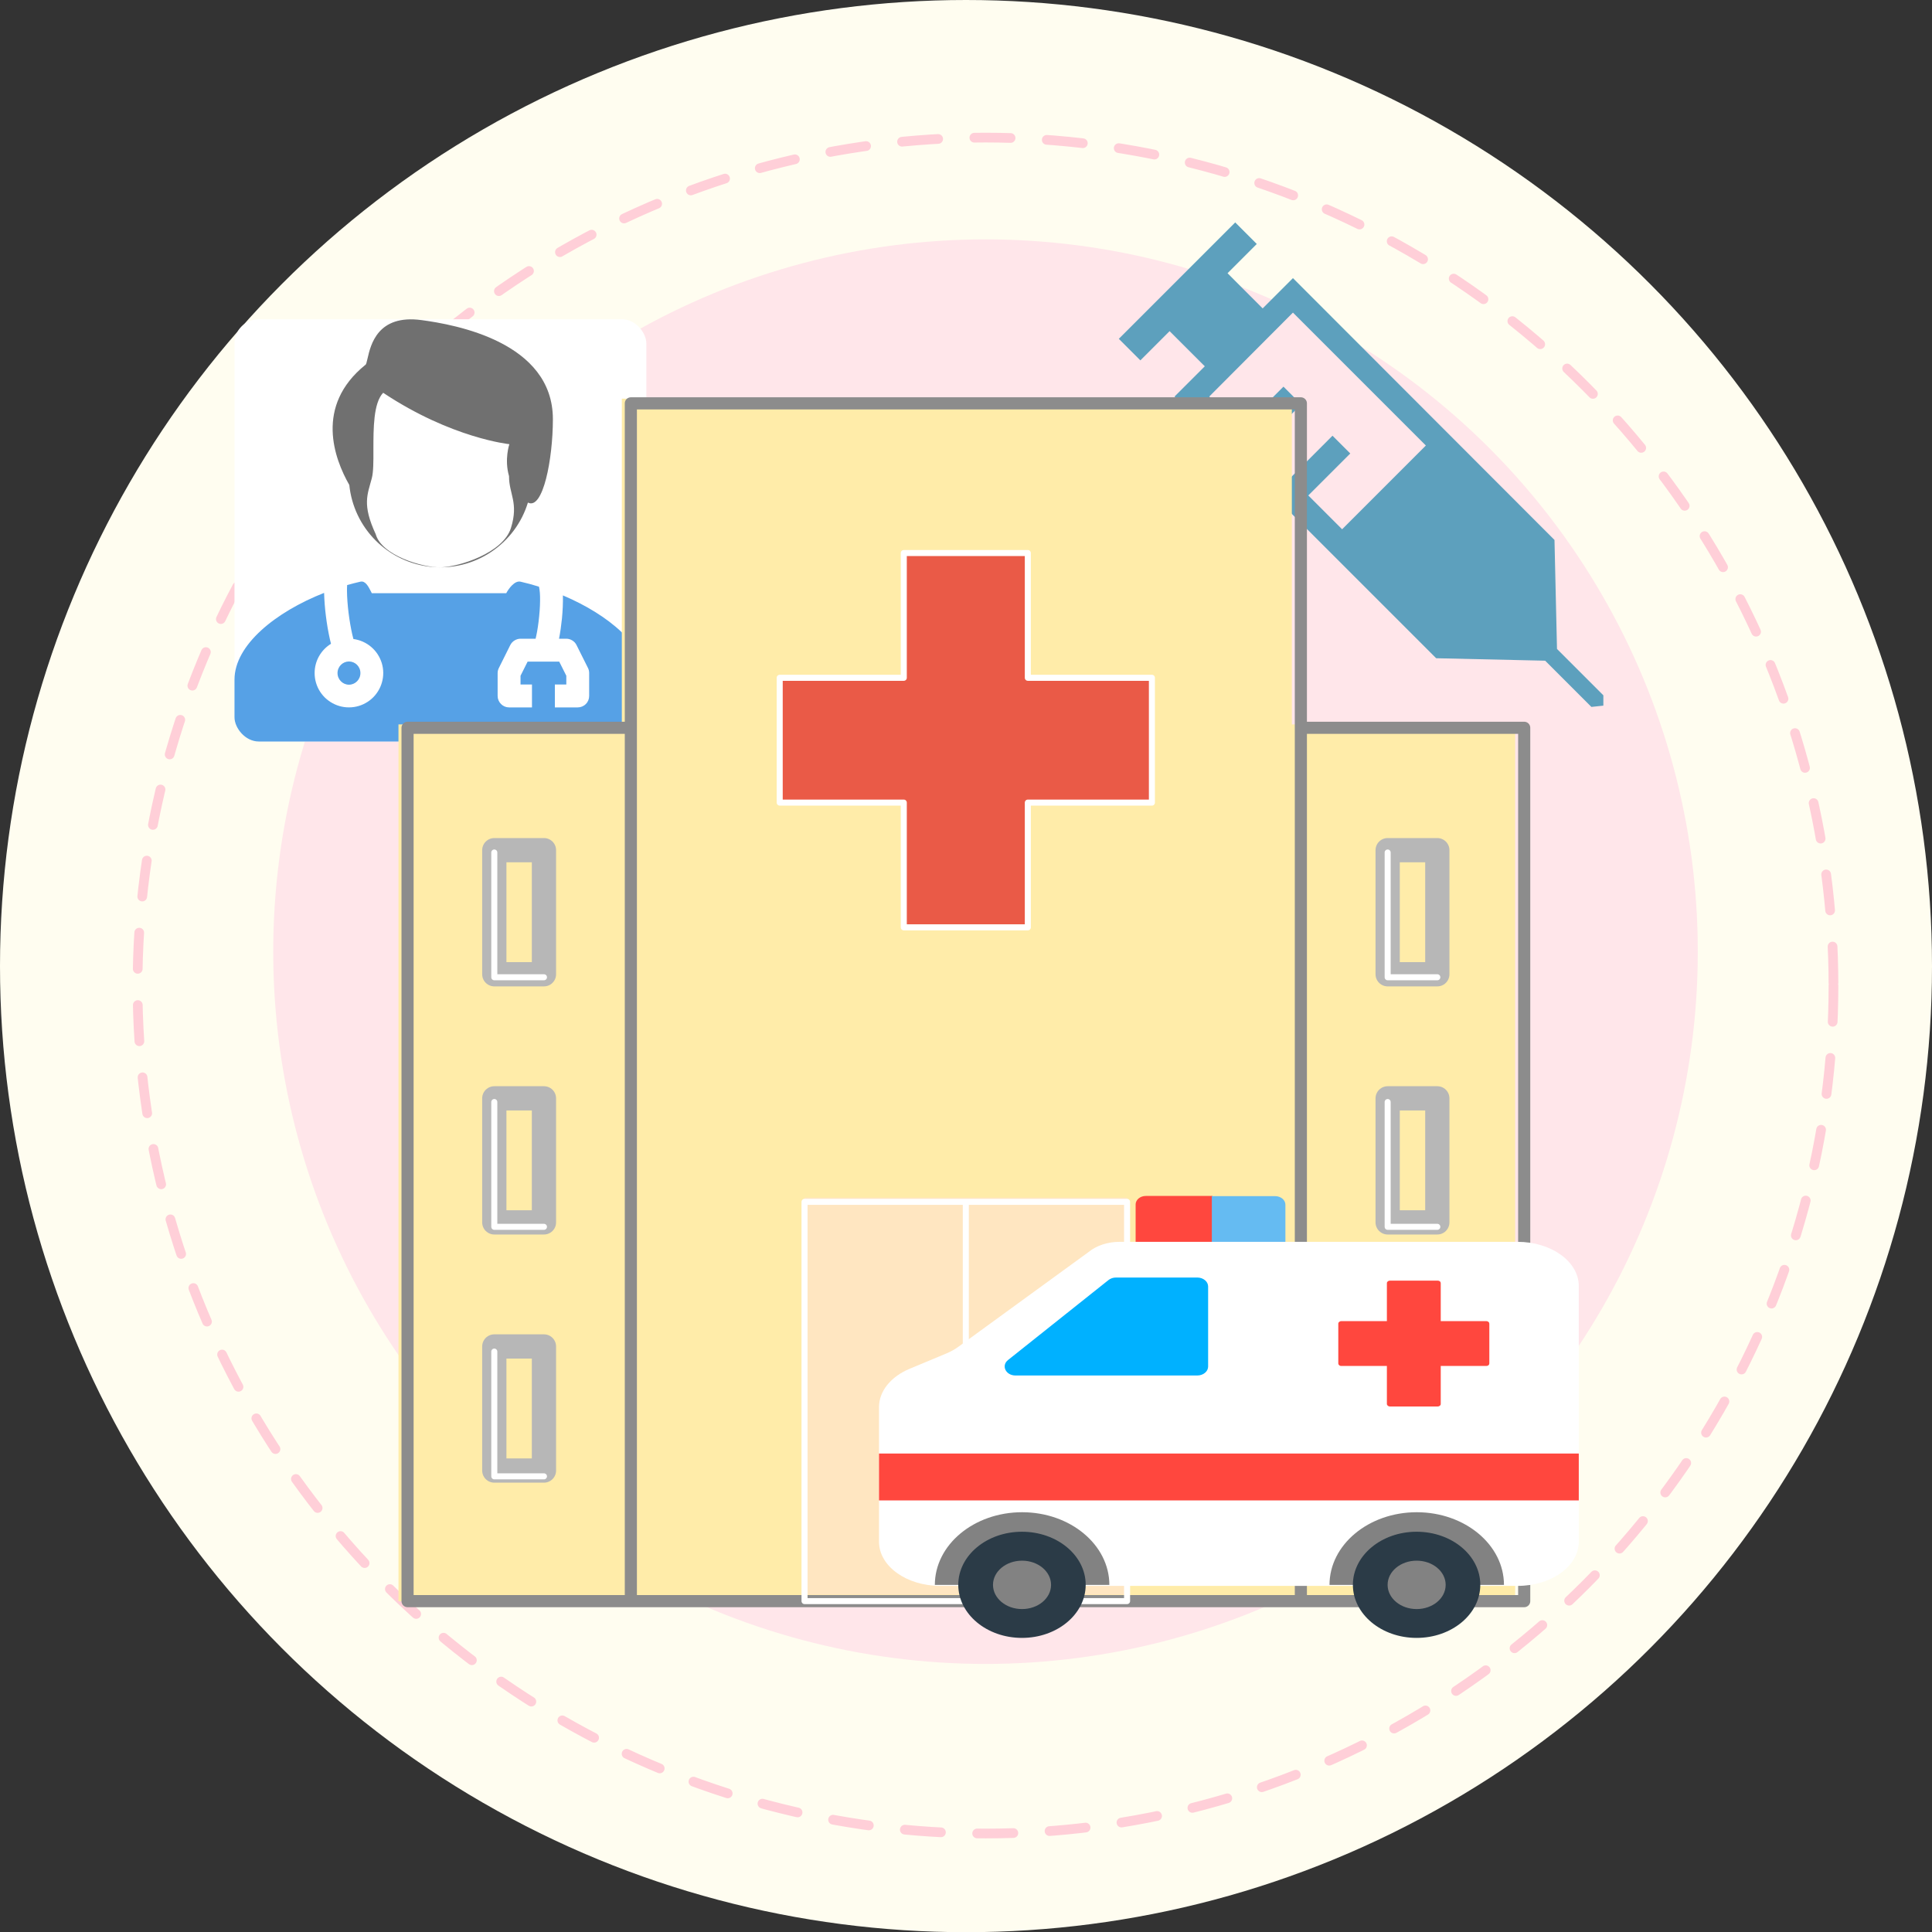 <svg width="40" height="40" viewBox="0 0 40 40" fill="none" xmlns="http://www.w3.org/2000/svg">
<rect x="0" y="0" width="40" height="40" fill="#333333" stroke="none"/>
<ellipse cx="20" cy="20.002" rx="20" ry="20.002" fill="#FFFDF0"/>
<g clip-path="url(#clip0_1053_4223)">
<circle cx="20.404" cy="19.703" r="14.747" fill="#FFE6EA"/>
<circle cx="20.404" cy="20.405" r="17.556" stroke="#FFCFD8" stroke-width="0.201" stroke-linecap="round" stroke-linejoin="round" stroke-dasharray="0.75 0.75"/>
<g clip-path="url(#clip1_1053_4223)">
<path d="M26.769 5.758L26.142 6.385L25.415 5.657L26.02 5.051L25.574 4.605L23.164 7.015L23.61 7.461L24.215 6.856L24.944 7.584L24.317 8.21L29.734 13.628L31.991 13.679L32.948 14.636L33.389 14.589L32.236 13.436L32.184 11.179L26.769 5.758ZM26.769 6.472L29.521 9.224L27.787 10.958L27.087 10.258L27.956 9.389L27.588 9.021L26.719 9.891L26.071 9.243L26.94 8.373L26.573 8.005L25.703 8.875L25.037 8.209L26.769 6.472Z" fill="#5DA0BD"/>
</g>
<g clip-path="url(#clip2_1053_4223)">
<rect x="4.855" y="6.61" width="8.527" height="8.742" rx="0.502" fill="white"/>
<path fill-rule="evenodd" clip-rule="evenodd" d="M11.447 8.679C11.447 9.499 11.243 10.568 10.93 10.405C10.802 10.824 10.533 11.185 10.168 11.428C9.804 11.671 9.367 11.78 8.932 11.737C8.496 11.694 8.089 11.501 7.779 11.192C7.469 10.883 7.276 10.476 7.232 10.041C6.921 9.497 6.513 8.406 7.562 7.556C7.581 7.55 7.592 7.499 7.609 7.424C7.674 7.139 7.818 6.505 8.725 6.627C9.424 6.72 11.447 7.081 11.447 8.679V8.679ZM10.546 9.196C10.546 9.196 10.438 9.509 10.539 9.858C10.537 10.23 10.742 10.405 10.579 10.93C10.417 11.454 9.49 11.74 9.118 11.746C8.746 11.752 7.899 11.498 7.779 11.06C7.493 10.443 7.609 10.239 7.697 9.904C7.732 9.774 7.732 9.554 7.731 9.308C7.731 8.866 7.731 8.344 7.933 8.132C9.352 9.076 10.546 9.196 10.546 9.196Z" fill="#707070"/>
<path d="M6.514 13.935C6.514 13.679 6.649 13.454 6.853 13.329C6.845 13.3 6.838 13.27 6.831 13.24C6.795 13.078 6.767 12.915 6.747 12.75C6.727 12.593 6.715 12.434 6.71 12.275C5.711 12.668 4.855 13.352 4.855 14.07V15.356H13.383V14.07C13.383 13.382 12.599 12.726 11.654 12.327V12.333C11.658 12.478 11.65 12.643 11.635 12.803C11.62 12.951 11.599 13.098 11.574 13.224H11.725C11.769 13.224 11.812 13.237 11.849 13.26C11.887 13.283 11.917 13.316 11.936 13.355L12.173 13.829C12.19 13.862 12.198 13.898 12.198 13.935V14.409C12.198 14.472 12.174 14.532 12.129 14.576C12.085 14.621 12.024 14.646 11.961 14.646H11.488V14.172H11.725V13.991L11.578 13.698H10.924L10.777 13.991V14.172H11.014V14.646H10.54C10.477 14.646 10.417 14.621 10.373 14.576C10.328 14.532 10.303 14.472 10.303 14.409V13.935C10.303 13.898 10.312 13.862 10.329 13.829L10.565 13.355C10.585 13.316 10.615 13.283 10.653 13.26C10.69 13.237 10.733 13.224 10.777 13.224H11.089C11.094 13.204 11.099 13.181 11.104 13.157C11.128 13.045 11.149 12.904 11.163 12.757C11.178 12.611 11.184 12.466 11.181 12.347C11.18 12.297 11.176 12.248 11.169 12.199C11.164 12.165 11.159 12.15 11.158 12.146C11.157 12.146 11.157 12.145 11.158 12.146L11.158 12.146C11.033 12.107 10.905 12.072 10.777 12.043C10.658 12.016 10.535 12.18 10.481 12.282H7.698C7.691 12.269 7.684 12.256 7.678 12.242C7.627 12.143 7.565 12.019 7.461 12.043C7.37 12.064 7.279 12.087 7.187 12.113C7.185 12.155 7.183 12.197 7.184 12.238C7.185 12.369 7.197 12.53 7.217 12.692C7.237 12.853 7.265 13.01 7.293 13.134C7.301 13.17 7.309 13.203 7.317 13.23C7.452 13.248 7.58 13.305 7.684 13.393C7.788 13.481 7.864 13.598 7.904 13.728C7.944 13.859 7.945 13.998 7.907 14.13C7.87 14.261 7.795 14.379 7.693 14.469C7.59 14.559 7.464 14.618 7.329 14.638C7.193 14.658 7.055 14.639 6.931 14.582C6.807 14.526 6.701 14.435 6.627 14.32C6.553 14.205 6.514 14.072 6.514 13.935Z" fill="#56A1E6"/>
<path d="M7.462 13.935C7.462 14.071 7.353 14.176 7.225 14.176C7.098 14.176 6.988 14.071 6.988 13.935C6.988 13.799 7.098 13.695 7.225 13.695C7.353 13.695 7.462 13.799 7.462 13.935Z" fill="#56A1E6"/>
</g>
<path d="M12.874 8.254H26.746V33.152H12.874V8.254ZM8.25 14.998H12.874V33.152H8.25V14.998ZM26.746 14.998H31.369V33.152H26.746V14.998Z" fill="#FFECA9"/>
<path d="M16.656 24.795H23.335V33.015H16.656V24.795Z" fill="#FFE6C1"/>
<path d="M23.847 14.005H21.278V11.437H18.709V14.005H16.141V16.574H18.709V19.143H21.278V16.574H23.847V14.005Z" fill="#EA5A47"/>
<path d="M10.234 17.602H11.262V20.171H10.234V17.602ZM10.234 22.74H11.262V25.308H10.234V22.74ZM10.234 27.877H11.262V30.446H10.234V27.877ZM28.73 17.602H29.758V20.171H28.73V17.602ZM28.73 22.74H29.758V25.308H28.73V22.74ZM28.73 27.877H29.758V30.446H28.73V27.877Z" stroke="#B7B7B7" stroke-width="0.502" stroke-miterlimit="10" stroke-linecap="round" stroke-linejoin="round"/>
<path d="M13.061 8.351H26.933V33.15H13.061V8.351ZM8.438 15.068H13.061V33.15H8.438V15.068ZM26.933 15.068H31.557V33.15H26.933V15.068Z" stroke="#8C8C8C" stroke-width="0.251" stroke-miterlimit="10" stroke-linecap="round" stroke-linejoin="round"/>
<path d="M19.996 33.149V24.883M11.262 20.233H10.234V17.65M11.262 25.4H10.234V22.816M11.262 30.566H10.234V27.983M29.758 20.233H28.73V17.65M29.758 25.4H28.73V22.816M29.758 30.566H28.73V27.983M16.657 24.883H23.335V33.149H16.657V24.883ZM23.849 14.033H21.28V11.45H18.712V14.033H16.143V16.617H18.712V19.2H21.28V16.617H23.849V14.033Z" stroke="white" stroke-width="0.125" stroke-miterlimit="10" stroke-linecap="round" stroke-linejoin="round"/>
<g clip-path="url(#clip3_1053_4223)">
<path d="M25.103 24.761H23.723C23.695 24.761 23.668 24.765 23.642 24.774C23.617 24.783 23.593 24.796 23.574 24.812C23.554 24.829 23.538 24.848 23.528 24.87C23.517 24.891 23.512 24.914 23.512 24.937V25.997C23.512 26.044 23.534 26.089 23.574 26.122C23.613 26.155 23.667 26.174 23.723 26.174H25.103V24.761Z" fill="#FF473E"/>
<path d="M25.09 26.171H26.402C26.458 26.171 26.512 26.152 26.551 26.119C26.591 26.086 26.613 26.041 26.613 25.994V24.942C26.613 24.895 26.591 24.85 26.551 24.817C26.512 24.784 26.458 24.765 26.402 24.765H25.09V26.171Z" fill="#65BBF2"/>
<path d="M18.199 31.92V29.131C18.199 28.805 18.441 28.503 18.833 28.339L19.584 28.026C19.68 27.987 19.769 27.937 19.85 27.878L22.539 25.921C22.701 25.788 22.933 25.711 23.178 25.711H31.421C32.12 25.711 32.687 26.121 32.687 26.626V31.92C32.687 32.425 32.12 32.834 31.421 32.834H19.466C18.766 32.834 18.199 32.425 18.199 31.92Z" fill="white"/>
<path d="M19.355 32.814C19.355 31.983 20.164 31.309 21.162 31.309C22.159 31.309 22.968 31.983 22.968 32.814M31.138 32.814C31.138 31.983 30.329 31.309 29.332 31.309C28.334 31.309 27.526 31.983 27.526 32.814" fill="#828282"/>
<path d="M22.478 32.812C22.478 33.419 21.887 33.911 21.159 33.911C20.43 33.911 19.84 33.419 19.84 32.812C19.84 32.205 20.43 31.713 21.159 31.713C21.887 31.713 22.478 32.205 22.478 32.812ZM29.329 31.713C28.601 31.713 28.01 32.205 28.01 32.812C28.01 33.419 28.601 33.911 29.329 33.911C30.058 33.911 30.648 33.419 30.648 32.812C30.648 32.205 30.058 31.713 29.329 31.713Z" fill="#2B3B47"/>
<path d="M23.104 26.45H24.79C24.849 26.45 24.906 26.47 24.948 26.505C24.99 26.54 25.013 26.587 25.013 26.636V28.292C25.013 28.341 24.99 28.388 24.948 28.423C24.906 28.458 24.849 28.478 24.79 28.478H21.024C20.823 28.478 20.725 28.273 20.87 28.158L22.95 26.502C22.991 26.469 23.046 26.45 23.104 26.45Z" fill="#00B1FF"/>
<path d="M30.835 27.405V28.228C30.835 28.242 30.829 28.256 30.817 28.266C30.805 28.276 30.789 28.281 30.772 28.281H29.829V29.067C29.829 29.074 29.828 29.081 29.825 29.087C29.821 29.093 29.817 29.099 29.811 29.104C29.805 29.109 29.798 29.113 29.79 29.116C29.782 29.118 29.774 29.12 29.766 29.12H28.778C28.769 29.12 28.761 29.118 28.753 29.116C28.746 29.113 28.739 29.109 28.733 29.104C28.727 29.099 28.722 29.093 28.719 29.087C28.716 29.081 28.714 29.074 28.714 29.067V28.281H27.772C27.763 28.281 27.755 28.28 27.747 28.277C27.74 28.275 27.733 28.271 27.727 28.266C27.721 28.261 27.716 28.255 27.713 28.249C27.71 28.242 27.708 28.235 27.708 28.228V27.405C27.708 27.398 27.71 27.391 27.713 27.385C27.716 27.378 27.721 27.372 27.727 27.368C27.733 27.363 27.74 27.359 27.747 27.356C27.755 27.354 27.763 27.352 27.772 27.352H28.714V26.567C28.714 26.552 28.721 26.539 28.733 26.529C28.745 26.519 28.761 26.514 28.778 26.514H29.766C29.783 26.514 29.799 26.519 29.811 26.529C29.823 26.539 29.829 26.552 29.829 26.567V27.352H30.772C30.789 27.352 30.805 27.358 30.817 27.368C30.829 27.378 30.835 27.391 30.835 27.405ZM32.687 30.094H18.199V31.064H32.687V30.094Z" fill="#FF473E"/>
<path d="M21.761 32.813C21.761 33.09 21.492 33.314 21.16 33.314C20.828 33.314 20.559 33.09 20.559 32.813C20.559 32.536 20.828 32.312 21.16 32.312C21.492 32.312 21.761 32.536 21.761 32.813ZM29.33 32.312C28.998 32.312 28.729 32.536 28.729 32.813C28.729 33.09 28.998 33.314 29.33 33.314C29.662 33.314 29.931 33.09 29.931 32.813C29.931 32.536 29.662 32.312 29.33 32.312Z" fill="#828282"/>
</g>
</g>
<defs>
<clipPath id="clip0_1053_4223">
<rect x="1.594" y="1.595" width="36.81" height="36.813" fill="white"/>
</clipPath>
<clipPath id="clip1_1053_4223">
<rect width="10.032" height="10.032" fill="white" transform="translate(23.164 4.604)"/>
</clipPath>
<clipPath id="clip2_1053_4223">
<rect x="4.855" y="6.61" width="8.527" height="8.742" rx="0.502" fill="white"/>
</clipPath>
<clipPath id="clip3_1053_4223">
<rect width="15.048" height="12.54" fill="white" transform="translate(17.895 22.663)"/>
</clipPath>
</defs>
</svg>
